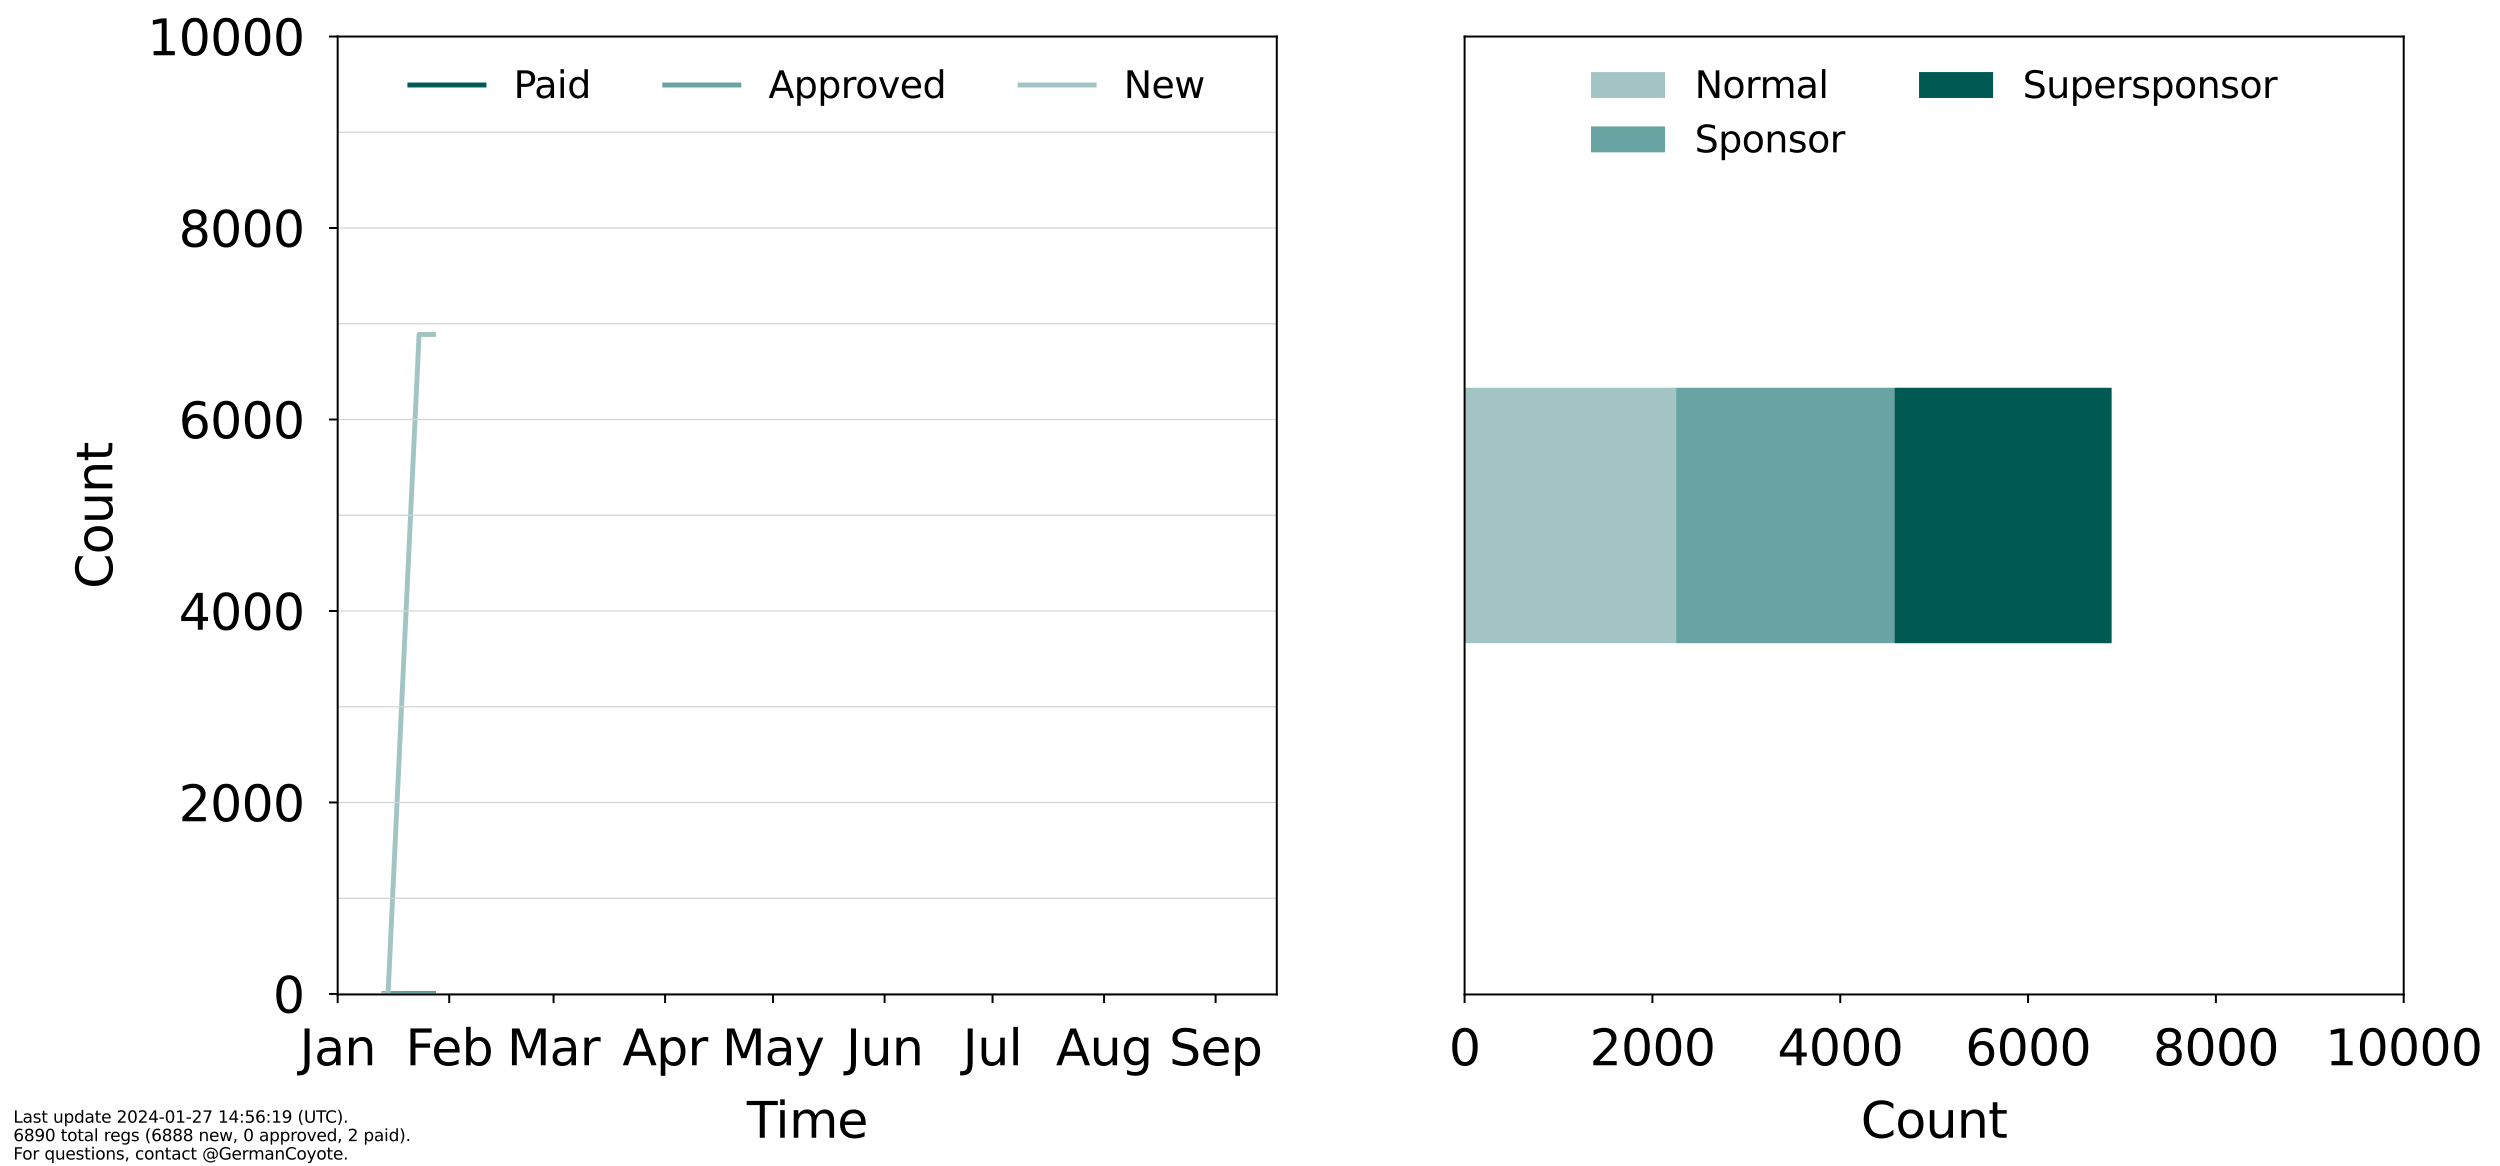 <?xml version="1.0" encoding="utf-8" standalone="no"?>
<!DOCTYPE svg PUBLIC "-//W3C//DTD SVG 1.1//EN"
  "http://www.w3.org/Graphics/SVG/1.1/DTD/svg11.dtd">
<svg xmlns:xlink="http://www.w3.org/1999/xlink" width="1012.812pt" height="472.291pt" viewBox="0 0 1012.812 472.291" xmlns="http://www.w3.org/2000/svg" version="1.1">
 <defs>
  <style type="text/css">*{stroke-linejoin: round; stroke-linecap: butt}</style>
 </defs>
 <g id="figure_1">
  <g id="patch_1">
   <path d="M 0 472.291 
L 1012.812 472.291 
L 1012.812 0 
L 0 0 
z
" style="fill: #ffffff"/>
  </g>
  <g id="axes_1">
   <g id="patch_2">
    <path d="M 136.8 402.878 
L 517.255 402.878 
L 517.255 14.798 
L 136.8 14.798 
z
" style="fill: #ffffff"/>
   </g>
   <g id="matplotlib.axis_1">
    <g id="xtick_1">
     <g id="line2d_1">
      <defs>
       <path id="m3a4f06fac6" d="M 0 0 
L 0 3.5 
" style="stroke: #000000; stroke-width: 0.8"/>
      </defs>
      <g>
       <use xlink:href="#m3a4f06fac6" x="136.8" y="402.878" style="stroke: #000000; stroke-width: 0.8"/>
      </g>
     </g>
     <g id="text_1">
      <!-- Jan -->
      <g transform="translate(121.384 431.575) scale(0.2 -0.2)">
       <defs>
        <path id="DejaVuSans-4a" d="M 628 4666 
L 1259 4666 
L 1259 325 
Q 1259 -519 939 -900 
Q 619 -1281 -91 -1281 
L -331 -1281 
L -331 -750 
L -134 -750 
Q 284 -750 456 -515 
Q 628 -281 628 325 
L 628 4666 
z
" transform="scale(0.016)"/>
        <path id="DejaVuSans-61" d="M 2194 1759 
Q 1497 1759 1228 1600 
Q 959 1441 959 1056 
Q 959 750 1161 570 
Q 1363 391 1709 391 
Q 2188 391 2477 730 
Q 2766 1069 2766 1631 
L 2766 1759 
L 2194 1759 
z
M 3341 1997 
L 3341 0 
L 2766 0 
L 2766 531 
Q 2569 213 2275 61 
Q 1981 -91 1556 -91 
Q 1019 -91 701 211 
Q 384 513 384 1019 
Q 384 1609 779 1909 
Q 1175 2209 1959 2209 
L 2766 2209 
L 2766 2266 
Q 2766 2663 2505 2880 
Q 2244 3097 1772 3097 
Q 1472 3097 1187 3025 
Q 903 2953 641 2809 
L 641 3341 
Q 956 3463 1253 3523 
Q 1550 3584 1831 3584 
Q 2591 3584 2966 3190 
Q 3341 2797 3341 1997 
z
" transform="scale(0.016)"/>
        <path id="DejaVuSans-6e" d="M 3513 2113 
L 3513 0 
L 2938 0 
L 2938 2094 
Q 2938 2591 2744 2837 
Q 2550 3084 2163 3084 
Q 1697 3084 1428 2787 
Q 1159 2491 1159 1978 
L 1159 0 
L 581 0 
L 581 3500 
L 1159 3500 
L 1159 2956 
Q 1366 3272 1645 3428 
Q 1925 3584 2291 3584 
Q 2894 3584 3203 3211 
Q 3513 2838 3513 2113 
z
" transform="scale(0.016)"/>
       </defs>
       <use xlink:href="#DejaVuSans-4a"/>
       <use xlink:href="#DejaVuSans-61" x="29.492"/>
       <use xlink:href="#DejaVuSans-6e" x="90.771"/>
      </g>
     </g>
    </g>
    <g id="xtick_2">
     <g id="line2d_2">
      <g>
       <use xlink:href="#m3a4f06fac6" x="181.988" y="402.878" style="stroke: #000000; stroke-width: 0.8"/>
      </g>
     </g>
     <g id="text_2">
      <!-- Feb -->
      <g transform="translate(164.285 431.575) scale(0.2 -0.2)">
       <defs>
        <path id="DejaVuSans-46" d="M 628 4666 
L 3309 4666 
L 3309 4134 
L 1259 4134 
L 1259 2759 
L 3109 2759 
L 3109 2228 
L 1259 2228 
L 1259 0 
L 628 0 
L 628 4666 
z
" transform="scale(0.016)"/>
        <path id="DejaVuSans-65" d="M 3597 1894 
L 3597 1613 
L 953 1613 
Q 991 1019 1311 708 
Q 1631 397 2203 397 
Q 2534 397 2845 478 
Q 3156 559 3463 722 
L 3463 178 
Q 3153 47 2828 -22 
Q 2503 -91 2169 -91 
Q 1331 -91 842 396 
Q 353 884 353 1716 
Q 353 2575 817 3079 
Q 1281 3584 2069 3584 
Q 2775 3584 3186 3129 
Q 3597 2675 3597 1894 
z
M 3022 2063 
Q 3016 2534 2758 2815 
Q 2500 3097 2075 3097 
Q 1594 3097 1305 2825 
Q 1016 2553 972 2059 
L 3022 2063 
z
" transform="scale(0.016)"/>
        <path id="DejaVuSans-62" d="M 3116 1747 
Q 3116 2381 2855 2742 
Q 2594 3103 2138 3103 
Q 1681 3103 1420 2742 
Q 1159 2381 1159 1747 
Q 1159 1113 1420 752 
Q 1681 391 2138 391 
Q 2594 391 2855 752 
Q 3116 1113 3116 1747 
z
M 1159 2969 
Q 1341 3281 1617 3432 
Q 1894 3584 2278 3584 
Q 2916 3584 3314 3078 
Q 3713 2572 3713 1747 
Q 3713 922 3314 415 
Q 2916 -91 2278 -91 
Q 1894 -91 1617 61 
Q 1341 213 1159 525 
L 1159 0 
L 581 0 
L 581 4863 
L 1159 4863 
L 1159 2969 
z
" transform="scale(0.016)"/>
       </defs>
       <use xlink:href="#DejaVuSans-46"/>
       <use xlink:href="#DejaVuSans-65" x="52.02"/>
       <use xlink:href="#DejaVuSans-62" x="113.543"/>
      </g>
     </g>
    </g>
    <g id="xtick_3">
     <g id="line2d_3">
      <g>
       <use xlink:href="#m3a4f06fac6" x="224.261" y="402.878" style="stroke: #000000; stroke-width: 0.8"/>
      </g>
     </g>
     <g id="text_3">
      <!-- Mar -->
      <g transform="translate(205.394 431.575) scale(0.2 -0.2)">
       <defs>
        <path id="DejaVuSans-4d" d="M 628 4666 
L 1569 4666 
L 2759 1491 
L 3956 4666 
L 4897 4666 
L 4897 0 
L 4281 0 
L 4281 4097 
L 3078 897 
L 2444 897 
L 1241 4097 
L 1241 0 
L 628 0 
L 628 4666 
z
" transform="scale(0.016)"/>
        <path id="DejaVuSans-72" d="M 2631 2963 
Q 2534 3019 2420 3045 
Q 2306 3072 2169 3072 
Q 1681 3072 1420 2755 
Q 1159 2438 1159 1844 
L 1159 0 
L 581 0 
L 581 3500 
L 1159 3500 
L 1159 2956 
Q 1341 3275 1631 3429 
Q 1922 3584 2338 3584 
Q 2397 3584 2469 3576 
Q 2541 3569 2628 3553 
L 2631 2963 
z
" transform="scale(0.016)"/>
       </defs>
       <use xlink:href="#DejaVuSans-4d"/>
       <use xlink:href="#DejaVuSans-61" x="86.279"/>
       <use xlink:href="#DejaVuSans-72" x="147.559"/>
      </g>
     </g>
    </g>
    <g id="xtick_4">
     <g id="line2d_4">
      <g>
       <use xlink:href="#m3a4f06fac6" x="269.449" y="402.878" style="stroke: #000000; stroke-width: 0.8"/>
      </g>
     </g>
     <g id="text_4">
      <!-- Apr -->
      <g transform="translate(252.149 431.575) scale(0.2 -0.2)">
       <defs>
        <path id="DejaVuSans-41" d="M 2188 4044 
L 1331 1722 
L 3047 1722 
L 2188 4044 
z
M 1831 4666 
L 2547 4666 
L 4325 0 
L 3669 0 
L 3244 1197 
L 1141 1197 
L 716 0 
L 50 0 
L 1831 4666 
z
" transform="scale(0.016)"/>
        <path id="DejaVuSans-70" d="M 1159 525 
L 1159 -1331 
L 581 -1331 
L 581 3500 
L 1159 3500 
L 1159 2969 
Q 1341 3281 1617 3432 
Q 1894 3584 2278 3584 
Q 2916 3584 3314 3078 
Q 3713 2572 3713 1747 
Q 3713 922 3314 415 
Q 2916 -91 2278 -91 
Q 1894 -91 1617 61 
Q 1341 213 1159 525 
z
M 3116 1747 
Q 3116 2381 2855 2742 
Q 2594 3103 2138 3103 
Q 1681 3103 1420 2742 
Q 1159 2381 1159 1747 
Q 1159 1113 1420 752 
Q 1681 391 2138 391 
Q 2594 391 2855 752 
Q 3116 1113 3116 1747 
z
" transform="scale(0.016)"/>
       </defs>
       <use xlink:href="#DejaVuSans-41"/>
       <use xlink:href="#DejaVuSans-70" x="68.408"/>
       <use xlink:href="#DejaVuSans-72" x="131.885"/>
      </g>
     </g>
    </g>
    <g id="xtick_5">
     <g id="line2d_5">
      <g>
       <use xlink:href="#m3a4f06fac6" x="313.179" y="402.878" style="stroke: #000000; stroke-width: 0.8"/>
      </g>
     </g>
     <g id="text_5">
      <!-- May -->
      <g transform="translate(292.504 431.575) scale(0.2 -0.2)">
       <defs>
        <path id="DejaVuSans-79" d="M 2059 -325 
Q 1816 -950 1584 -1140 
Q 1353 -1331 966 -1331 
L 506 -1331 
L 506 -850 
L 844 -850 
Q 1081 -850 1212 -737 
Q 1344 -625 1503 -206 
L 1606 56 
L 191 3500 
L 800 3500 
L 1894 763 
L 2988 3500 
L 3597 3500 
L 2059 -325 
z
" transform="scale(0.016)"/>
       </defs>
       <use xlink:href="#DejaVuSans-4d"/>
       <use xlink:href="#DejaVuSans-61" x="86.279"/>
       <use xlink:href="#DejaVuSans-79" x="147.559"/>
      </g>
     </g>
    </g>
    <g id="xtick_6">
     <g id="line2d_6">
      <g>
       <use xlink:href="#m3a4f06fac6" x="358.367" y="402.878" style="stroke: #000000; stroke-width: 0.8"/>
      </g>
     </g>
     <g id="text_6">
      <!-- Jun -->
      <g transform="translate(342.742 431.575) scale(0.2 -0.2)">
       <defs>
        <path id="DejaVuSans-75" d="M 544 1381 
L 544 3500 
L 1119 3500 
L 1119 1403 
Q 1119 906 1312 657 
Q 1506 409 1894 409 
Q 2359 409 2629 706 
Q 2900 1003 2900 1516 
L 2900 3500 
L 3475 3500 
L 3475 0 
L 2900 0 
L 2900 538 
Q 2691 219 2414 64 
Q 2138 -91 1772 -91 
Q 1169 -91 856 284 
Q 544 659 544 1381 
z
M 1991 3584 
L 1991 3584 
z
" transform="scale(0.016)"/>
       </defs>
       <use xlink:href="#DejaVuSans-4a"/>
       <use xlink:href="#DejaVuSans-75" x="29.492"/>
       <use xlink:href="#DejaVuSans-6e" x="92.871"/>
      </g>
     </g>
    </g>
    <g id="xtick_7">
     <g id="line2d_7">
      <g>
       <use xlink:href="#m3a4f06fac6" x="402.098" y="402.878" style="stroke: #000000; stroke-width: 0.8"/>
      </g>
     </g>
     <g id="text_7">
      <!-- Jul -->
      <g transform="translate(390.032 431.575) scale(0.2 -0.2)">
       <defs>
        <path id="DejaVuSans-6c" d="M 603 4863 
L 1178 4863 
L 1178 0 
L 603 0 
L 603 4863 
z
" transform="scale(0.016)"/>
       </defs>
       <use xlink:href="#DejaVuSans-4a"/>
       <use xlink:href="#DejaVuSans-75" x="29.492"/>
       <use xlink:href="#DejaVuSans-6c" x="92.871"/>
      </g>
     </g>
    </g>
    <g id="xtick_8">
     <g id="line2d_8">
      <g>
       <use xlink:href="#m3a4f06fac6" x="447.286" y="402.878" style="stroke: #000000; stroke-width: 0.8"/>
      </g>
     </g>
     <g id="text_8">
      <!-- Aug -->
      <g transform="translate(427.759 431.575) scale(0.2 -0.2)">
       <defs>
        <path id="DejaVuSans-67" d="M 2906 1791 
Q 2906 2416 2648 2759 
Q 2391 3103 1925 3103 
Q 1463 3103 1205 2759 
Q 947 2416 947 1791 
Q 947 1169 1205 825 
Q 1463 481 1925 481 
Q 2391 481 2648 825 
Q 2906 1169 2906 1791 
z
M 3481 434 
Q 3481 -459 3084 -895 
Q 2688 -1331 1869 -1331 
Q 1566 -1331 1297 -1286 
Q 1028 -1241 775 -1147 
L 775 -588 
Q 1028 -725 1275 -790 
Q 1522 -856 1778 -856 
Q 2344 -856 2625 -561 
Q 2906 -266 2906 331 
L 2906 616 
Q 2728 306 2450 153 
Q 2172 0 1784 0 
Q 1141 0 747 490 
Q 353 981 353 1791 
Q 353 2603 747 3093 
Q 1141 3584 1784 3584 
Q 2172 3584 2450 3431 
Q 2728 3278 2906 2969 
L 2906 3500 
L 3481 3500 
L 3481 434 
z
" transform="scale(0.016)"/>
       </defs>
       <use xlink:href="#DejaVuSans-41"/>
       <use xlink:href="#DejaVuSans-75" x="68.408"/>
       <use xlink:href="#DejaVuSans-67" x="131.787"/>
      </g>
     </g>
    </g>
    <g id="xtick_9">
     <g id="line2d_9">
      <g>
       <use xlink:href="#m3a4f06fac6" x="492.474" y="402.878" style="stroke: #000000; stroke-width: 0.8"/>
      </g>
     </g>
     <g id="text_9">
      <!-- Sep -->
      <g transform="translate(473.624 431.575) scale(0.2 -0.2)">
       <defs>
        <path id="DejaVuSans-53" d="M 3425 4513 
L 3425 3897 
Q 3066 4069 2747 4153 
Q 2428 4238 2131 4238 
Q 1616 4238 1336 4038 
Q 1056 3838 1056 3469 
Q 1056 3159 1242 3001 
Q 1428 2844 1947 2747 
L 2328 2669 
Q 3034 2534 3370 2195 
Q 3706 1856 3706 1288 
Q 3706 609 3251 259 
Q 2797 -91 1919 -91 
Q 1588 -91 1214 -16 
Q 841 59 441 206 
L 441 856 
Q 825 641 1194 531 
Q 1563 422 1919 422 
Q 2459 422 2753 634 
Q 3047 847 3047 1241 
Q 3047 1584 2836 1778 
Q 2625 1972 2144 2069 
L 1759 2144 
Q 1053 2284 737 2584 
Q 422 2884 422 3419 
Q 422 4038 858 4394 
Q 1294 4750 2059 4750 
Q 2388 4750 2728 4690 
Q 3069 4631 3425 4513 
z
" transform="scale(0.016)"/>
       </defs>
       <use xlink:href="#DejaVuSans-53"/>
       <use xlink:href="#DejaVuSans-65" x="63.477"/>
       <use xlink:href="#DejaVuSans-70" x="125"/>
      </g>
     </g>
    </g>
    <g id="text_10">
     <!-- Time -->
     <g transform="translate(302.56 460.932) scale(0.2 -0.2)">
      <defs>
       <path id="DejaVuSans-54" d="M -19 4666 
L 3928 4666 
L 3928 4134 
L 2272 4134 
L 2272 0 
L 1638 0 
L 1638 4134 
L -19 4134 
L -19 4666 
z
" transform="scale(0.016)"/>
       <path id="DejaVuSans-69" d="M 603 3500 
L 1178 3500 
L 1178 0 
L 603 0 
L 603 3500 
z
M 603 4863 
L 1178 4863 
L 1178 4134 
L 603 4134 
L 603 4863 
z
" transform="scale(0.016)"/>
       <path id="DejaVuSans-6d" d="M 3328 2828 
Q 3544 3216 3844 3400 
Q 4144 3584 4550 3584 
Q 5097 3584 5394 3201 
Q 5691 2819 5691 2113 
L 5691 0 
L 5113 0 
L 5113 2094 
Q 5113 2597 4934 2840 
Q 4756 3084 4391 3084 
Q 3944 3084 3684 2787 
Q 3425 2491 3425 1978 
L 3425 0 
L 2847 0 
L 2847 2094 
Q 2847 2600 2669 2842 
Q 2491 3084 2119 3084 
Q 1678 3084 1418 2786 
Q 1159 2488 1159 1978 
L 1159 0 
L 581 0 
L 581 3500 
L 1159 3500 
L 1159 2956 
Q 1356 3278 1631 3431 
Q 1906 3584 2284 3584 
Q 2666 3584 2933 3390 
Q 3200 3197 3328 2828 
z
" transform="scale(0.016)"/>
      </defs>
      <use xlink:href="#DejaVuSans-54"/>
      <use xlink:href="#DejaVuSans-69" x="57.959"/>
      <use xlink:href="#DejaVuSans-6d" x="85.742"/>
      <use xlink:href="#DejaVuSans-65" x="183.154"/>
     </g>
    </g>
   </g>
   <g id="matplotlib.axis_2">
    <g id="ytick_1">
     <g id="line2d_10">
      <defs>
       <path id="md670abda65" d="M 0 0 
L -3.5 0 
" style="stroke: #000000; stroke-width: 0.8"/>
      </defs>
      <g>
       <use xlink:href="#md670abda65" x="136.8" y="402.684" style="stroke: #000000; stroke-width: 0.8"/>
      </g>
     </g>
     <g id="text_11">
      <!-- 0 -->
      <g transform="translate(110.575 410.283) scale(0.2 -0.2)">
       <defs>
        <path id="DejaVuSans-30" d="M 2034 4250 
Q 1547 4250 1301 3770 
Q 1056 3291 1056 2328 
Q 1056 1369 1301 889 
Q 1547 409 2034 409 
Q 2525 409 2770 889 
Q 3016 1369 3016 2328 
Q 3016 3291 2770 3770 
Q 2525 4250 2034 4250 
z
M 2034 4750 
Q 2819 4750 3233 4129 
Q 3647 3509 3647 2328 
Q 3647 1150 3233 529 
Q 2819 -91 2034 -91 
Q 1250 -91 836 529 
Q 422 1150 422 2328 
Q 422 3509 836 4129 
Q 1250 4750 2034 4750 
z
" transform="scale(0.016)"/>
       </defs>
       <use xlink:href="#DejaVuSans-30"/>
      </g>
     </g>
    </g>
    <g id="ytick_2">
     <g id="line2d_11">
      <g>
       <use xlink:href="#md670abda65" x="136.8" y="325.107" style="stroke: #000000; stroke-width: 0.8"/>
      </g>
     </g>
     <g id="text_12">
      <!-- 2000 -->
      <g transform="translate(72.4 332.706) scale(0.2 -0.2)">
       <defs>
        <path id="DejaVuSans-32" d="M 1228 531 
L 3431 531 
L 3431 0 
L 469 0 
L 469 531 
Q 828 903 1448 1529 
Q 2069 2156 2228 2338 
Q 2531 2678 2651 2914 
Q 2772 3150 2772 3378 
Q 2772 3750 2511 3984 
Q 2250 4219 1831 4219 
Q 1534 4219 1204 4116 
Q 875 4013 500 3803 
L 500 4441 
Q 881 4594 1212 4672 
Q 1544 4750 1819 4750 
Q 2544 4750 2975 4387 
Q 3406 4025 3406 3419 
Q 3406 3131 3298 2873 
Q 3191 2616 2906 2266 
Q 2828 2175 2409 1742 
Q 1991 1309 1228 531 
z
" transform="scale(0.016)"/>
       </defs>
       <use xlink:href="#DejaVuSans-32"/>
       <use xlink:href="#DejaVuSans-30" x="63.623"/>
       <use xlink:href="#DejaVuSans-30" x="127.246"/>
       <use xlink:href="#DejaVuSans-30" x="190.869"/>
      </g>
     </g>
    </g>
    <g id="ytick_3">
     <g id="line2d_12">
      <g>
       <use xlink:href="#md670abda65" x="136.8" y="247.53" style="stroke: #000000; stroke-width: 0.8"/>
      </g>
     </g>
     <g id="text_13">
      <!-- 4000 -->
      <g transform="translate(72.4 255.129) scale(0.2 -0.2)">
       <defs>
        <path id="DejaVuSans-34" d="M 2419 4116 
L 825 1625 
L 2419 1625 
L 2419 4116 
z
M 2253 4666 
L 3047 4666 
L 3047 1625 
L 3713 1625 
L 3713 1100 
L 3047 1100 
L 3047 0 
L 2419 0 
L 2419 1100 
L 313 1100 
L 313 1709 
L 2253 4666 
z
" transform="scale(0.016)"/>
       </defs>
       <use xlink:href="#DejaVuSans-34"/>
       <use xlink:href="#DejaVuSans-30" x="63.623"/>
       <use xlink:href="#DejaVuSans-30" x="127.246"/>
       <use xlink:href="#DejaVuSans-30" x="190.869"/>
      </g>
     </g>
    </g>
    <g id="ytick_4">
     <g id="line2d_13">
      <g>
       <use xlink:href="#md670abda65" x="136.8" y="169.953" style="stroke: #000000; stroke-width: 0.8"/>
      </g>
     </g>
     <g id="text_14">
      <!-- 6000 -->
      <g transform="translate(72.4 177.551) scale(0.2 -0.2)">
       <defs>
        <path id="DejaVuSans-36" d="M 2113 2584 
Q 1688 2584 1439 2293 
Q 1191 2003 1191 1497 
Q 1191 994 1439 701 
Q 1688 409 2113 409 
Q 2538 409 2786 701 
Q 3034 994 3034 1497 
Q 3034 2003 2786 2293 
Q 2538 2584 2113 2584 
z
M 3366 4563 
L 3366 3988 
Q 3128 4100 2886 4159 
Q 2644 4219 2406 4219 
Q 1781 4219 1451 3797 
Q 1122 3375 1075 2522 
Q 1259 2794 1537 2939 
Q 1816 3084 2150 3084 
Q 2853 3084 3261 2657 
Q 3669 2231 3669 1497 
Q 3669 778 3244 343 
Q 2819 -91 2113 -91 
Q 1303 -91 875 529 
Q 447 1150 447 2328 
Q 447 3434 972 4092 
Q 1497 4750 2381 4750 
Q 2619 4750 2861 4703 
Q 3103 4656 3366 4563 
z
" transform="scale(0.016)"/>
       </defs>
       <use xlink:href="#DejaVuSans-36"/>
       <use xlink:href="#DejaVuSans-30" x="63.623"/>
       <use xlink:href="#DejaVuSans-30" x="127.246"/>
       <use xlink:href="#DejaVuSans-30" x="190.869"/>
      </g>
     </g>
    </g>
    <g id="ytick_5">
     <g id="line2d_14">
      <g>
       <use xlink:href="#md670abda65" x="136.8" y="92.376" style="stroke: #000000; stroke-width: 0.8"/>
      </g>
     </g>
     <g id="text_15">
      <!-- 8000 -->
      <g transform="translate(72.4 99.974) scale(0.2 -0.2)">
       <defs>
        <path id="DejaVuSans-38" d="M 2034 2216 
Q 1584 2216 1326 1975 
Q 1069 1734 1069 1313 
Q 1069 891 1326 650 
Q 1584 409 2034 409 
Q 2484 409 2743 651 
Q 3003 894 3003 1313 
Q 3003 1734 2745 1975 
Q 2488 2216 2034 2216 
z
M 1403 2484 
Q 997 2584 770 2862 
Q 544 3141 544 3541 
Q 544 4100 942 4425 
Q 1341 4750 2034 4750 
Q 2731 4750 3128 4425 
Q 3525 4100 3525 3541 
Q 3525 3141 3298 2862 
Q 3072 2584 2669 2484 
Q 3125 2378 3379 2068 
Q 3634 1759 3634 1313 
Q 3634 634 3220 271 
Q 2806 -91 2034 -91 
Q 1263 -91 848 271 
Q 434 634 434 1313 
Q 434 1759 690 2068 
Q 947 2378 1403 2484 
z
M 1172 3481 
Q 1172 3119 1398 2916 
Q 1625 2713 2034 2713 
Q 2441 2713 2670 2916 
Q 2900 3119 2900 3481 
Q 2900 3844 2670 4047 
Q 2441 4250 2034 4250 
Q 1625 4250 1398 4047 
Q 1172 3844 1172 3481 
z
" transform="scale(0.016)"/>
       </defs>
       <use xlink:href="#DejaVuSans-38"/>
       <use xlink:href="#DejaVuSans-30" x="63.623"/>
       <use xlink:href="#DejaVuSans-30" x="127.246"/>
       <use xlink:href="#DejaVuSans-30" x="190.869"/>
      </g>
     </g>
    </g>
    <g id="ytick_6">
     <g id="line2d_15">
      <g>
       <use xlink:href="#md670abda65" x="136.8" y="14.798" style="stroke: #000000; stroke-width: 0.8"/>
      </g>
     </g>
     <g id="text_16">
      <!-- 10000 -->
      <g transform="translate(59.675 22.397) scale(0.2 -0.2)">
       <defs>
        <path id="DejaVuSans-31" d="M 794 531 
L 1825 531 
L 1825 4091 
L 703 3866 
L 703 4441 
L 1819 4666 
L 2450 4666 
L 2450 531 
L 3481 531 
L 3481 0 
L 794 0 
L 794 531 
z
" transform="scale(0.016)"/>
       </defs>
       <use xlink:href="#DejaVuSans-31"/>
       <use xlink:href="#DejaVuSans-30" x="63.623"/>
       <use xlink:href="#DejaVuSans-30" x="127.246"/>
       <use xlink:href="#DejaVuSans-30" x="190.869"/>
       <use xlink:href="#DejaVuSans-30" x="254.492"/>
      </g>
     </g>
    </g>
    <g id="text_17">
     <!-- Count -->
     <g transform="translate(45.516 238.535) rotate(-90) scale(0.2 -0.2)">
      <defs>
       <path id="DejaVuSans-43" d="M 4122 4306 
L 4122 3641 
Q 3803 3938 3442 4084 
Q 3081 4231 2675 4231 
Q 1875 4231 1450 3742 
Q 1025 3253 1025 2328 
Q 1025 1406 1450 917 
Q 1875 428 2675 428 
Q 3081 428 3442 575 
Q 3803 722 4122 1019 
L 4122 359 
Q 3791 134 3420 21 
Q 3050 -91 2638 -91 
Q 1578 -91 968 557 
Q 359 1206 359 2328 
Q 359 3453 968 4101 
Q 1578 4750 2638 4750 
Q 3056 4750 3426 4639 
Q 3797 4528 4122 4306 
z
" transform="scale(0.016)"/>
       <path id="DejaVuSans-6f" d="M 1959 3097 
Q 1497 3097 1228 2736 
Q 959 2375 959 1747 
Q 959 1119 1226 758 
Q 1494 397 1959 397 
Q 2419 397 2687 759 
Q 2956 1122 2956 1747 
Q 2956 2369 2687 2733 
Q 2419 3097 1959 3097 
z
M 1959 3584 
Q 2709 3584 3137 3096 
Q 3566 2609 3566 1747 
Q 3566 888 3137 398 
Q 2709 -91 1959 -91 
Q 1206 -91 779 398 
Q 353 888 353 1747 
Q 353 2609 779 3096 
Q 1206 3584 1959 3584 
z
" transform="scale(0.016)"/>
       <path id="DejaVuSans-74" d="M 1172 4494 
L 1172 3500 
L 2356 3500 
L 2356 3053 
L 1172 3053 
L 1172 1153 
Q 1172 725 1289 603 
Q 1406 481 1766 481 
L 2356 481 
L 2356 0 
L 1766 0 
Q 1100 0 847 248 
Q 594 497 594 1153 
L 594 3053 
L 172 3053 
L 172 3500 
L 594 3500 
L 594 4494 
L 1172 4494 
z
" transform="scale(0.016)"/>
      </defs>
      <use xlink:href="#DejaVuSans-43"/>
      <use xlink:href="#DejaVuSans-6f" x="69.824"/>
      <use xlink:href="#DejaVuSans-75" x="131.006"/>
      <use xlink:href="#DejaVuSans-6e" x="194.385"/>
      <use xlink:href="#DejaVuSans-74" x="257.764"/>
     </g>
    </g>
   </g>
   <g id="line2d_16">
    <path d="M 155.659 402.646 
L 155.659 402.646 
L 155.659 402.646 
L 155.724 402.646 
L 155.797 402.646 
L 156.734 402.646 
L 157.177 402.646 
L 157.212 402.646 
L 169.774 402.607 
L 170.034 402.607 
L 170.037 402.607 
L 170.293 402.607 
L 170.293 402.607 
L 170.297 402.607 
L 170.298 402.607 
L 170.3 402.607 
L 170.3 402.607 
L 170.3 402.607 
L 171.465 402.607 
L 172.967 402.607 
L 174.733 402.607 
L 174.741 402.607 
L 174.749 402.607 
L 174.754 402.607 
L 174.826 402.607 
L 174.848 402.607 
L 174.863 402.607 
L 174.878 402.607 
L 174.904 402.607 
L 174.91 402.607 
L 174.924 402.607 
L 174.939 402.607 
L 174.969 402.607 
L 174.984 402.607 
L 174.999 402.607 
L 175.029 402.607 
L 175.035 402.607 
L 175.045 402.607 
L 175.06 402.607 
L 175.091 402.607 
L 175.106 402.607 
L 175.121 402.607 
L 175.144 402.607 
L 175.152 402.607 
L 175.167 402.607 
L 175.182 402.607 
L 175.211 402.607 
L 175.218 402.607 
L 175.227 402.607 
L 175.242 402.607 
L 175.266 402.607 
L 175.273 402.607 
L 175.288 402.607 
L 175.303 402.607 
L 175.335 402.607 
L 175.349 402.607 
L 175.364 402.607 
L 175.384 402.607 
L 175.394 402.607 
L 175.41 402.607 
L 175.425 402.607 
L 175.471 402.607 
L 175.488 402.607 
L 175.511 402.607 
L 175.517 402.607 
L 175.531 402.607 
L 175.546 402.607 
L 175.575 402.607 
L 175.581 402.607 
L 175.592 402.607 
L 175.607 402.607 
" clip-path="url(#pc5c499a89e)" style="fill: none; stroke: #005953; stroke-width: 2; stroke-linecap: square"/>
   </g>
   <g id="line2d_17">
    <path d="M 155.659 402.684 
L 155.659 402.684 
L 155.659 402.684 
L 155.724 402.684 
L 155.797 402.684 
L 156.734 402.684 
L 157.177 402.684 
L 157.212 402.684 
L 169.774 402.684 
L 170.034 402.684 
L 170.037 402.684 
L 170.293 402.684 
L 170.293 402.684 
L 170.297 402.684 
L 170.298 402.684 
L 170.3 402.684 
L 170.3 402.684 
L 170.3 402.684 
L 171.465 402.684 
L 172.967 402.684 
L 174.733 402.684 
L 174.741 402.684 
L 174.749 402.684 
L 174.754 402.684 
L 174.826 402.684 
L 174.848 402.684 
L 174.863 402.684 
L 174.878 402.684 
L 174.904 402.684 
L 174.91 402.684 
L 174.924 402.684 
L 174.939 402.684 
L 174.969 402.684 
L 174.984 402.684 
L 174.999 402.684 
L 175.029 402.684 
L 175.035 402.684 
L 175.045 402.684 
L 175.06 402.684 
L 175.091 402.684 
L 175.106 402.684 
L 175.121 402.684 
L 175.144 402.684 
L 175.152 402.684 
L 175.167 402.684 
L 175.182 402.684 
L 175.211 402.684 
L 175.218 402.684 
L 175.227 402.684 
L 175.242 402.684 
L 175.266 402.684 
L 175.273 402.684 
L 175.288 402.684 
L 175.303 402.684 
L 175.335 402.684 
L 175.349 402.684 
L 175.364 402.684 
L 175.384 402.684 
L 175.394 402.684 
L 175.41 402.684 
L 175.425 402.684 
L 175.471 402.684 
L 175.488 402.684 
L 175.511 402.684 
L 175.517 402.684 
L 175.531 402.684 
L 175.546 402.684 
L 175.575 402.684 
L 175.581 402.684 
L 175.592 402.684 
L 175.607 402.684 
" clip-path="url(#pc5c499a89e)" style="fill: none; stroke: #69a3a2; stroke-width: 2; stroke-linecap: square"/>
   </g>
   <g id="line2d_18">
    <path d="M 155.659 402.684 
L 155.659 402.684 
L 155.659 402.684 
L 155.724 402.684 
L 155.797 402.684 
L 156.734 402.684 
L 157.177 402.684 
L 157.212 402.684 
L 169.774 135.509 
L 170.034 135.509 
L 170.037 135.509 
L 170.293 135.509 
L 170.293 135.509 
L 170.297 135.509 
L 170.298 135.509 
L 170.3 135.509 
L 170.3 135.509 
L 170.3 135.509 
L 171.465 135.509 
L 172.967 135.509 
L 174.733 135.509 
L 174.741 135.509 
L 174.749 135.509 
L 174.754 135.509 
L 174.826 135.509 
L 174.848 135.509 
L 174.863 135.509 
L 174.878 135.509 
L 174.904 135.509 
L 174.91 135.509 
L 174.924 135.509 
L 174.939 135.509 
L 174.969 135.509 
L 174.984 135.509 
L 174.999 135.509 
L 175.029 135.509 
L 175.035 135.509 
L 175.045 135.509 
L 175.06 135.509 
L 175.091 135.509 
L 175.106 135.509 
L 175.121 135.509 
L 175.144 135.509 
L 175.152 135.509 
L 175.167 135.509 
L 175.182 135.509 
L 175.211 135.509 
L 175.218 135.509 
L 175.227 135.509 
L 175.242 135.509 
L 175.266 135.509 
L 175.273 135.509 
L 175.288 135.509 
L 175.303 135.509 
L 175.335 135.509 
L 175.349 135.509 
L 175.364 135.509 
L 175.384 135.509 
L 175.394 135.509 
L 175.41 135.509 
L 175.425 135.509 
L 175.471 135.509 
L 175.488 135.509 
L 175.511 135.509 
L 175.517 135.509 
L 175.531 135.509 
L 175.546 135.509 
L 175.575 135.509 
L 175.581 135.509 
L 175.592 135.509 
L 175.607 135.509 
" clip-path="url(#pc5c499a89e)" style="fill: none; stroke: #a2c5c4; stroke-width: 2; stroke-linecap: square"/>
   </g>
   <g id="LineCollection_1">
    <path d="M 136.8 402.684 
L 517.255 402.684 
" clip-path="url(#pc5c499a89e)" style="fill: none; stroke: #d3d3d3; stroke-width: 0.5"/>
    <path d="M 136.8 363.896 
L 517.255 363.896 
" clip-path="url(#pc5c499a89e)" style="fill: none; stroke: #d3d3d3; stroke-width: 0.5"/>
    <path d="M 136.8 325.107 
L 517.255 325.107 
" clip-path="url(#pc5c499a89e)" style="fill: none; stroke: #d3d3d3; stroke-width: 0.5"/>
    <path d="M 136.8 286.319 
L 517.255 286.319 
" clip-path="url(#pc5c499a89e)" style="fill: none; stroke: #d3d3d3; stroke-width: 0.5"/>
    <path d="M 136.8 247.53 
L 517.255 247.53 
" clip-path="url(#pc5c499a89e)" style="fill: none; stroke: #d3d3d3; stroke-width: 0.5"/>
    <path d="M 136.8 208.741 
L 517.255 208.741 
" clip-path="url(#pc5c499a89e)" style="fill: none; stroke: #d3d3d3; stroke-width: 0.5"/>
    <path d="M 136.8 169.953 
L 517.255 169.953 
" clip-path="url(#pc5c499a89e)" style="fill: none; stroke: #d3d3d3; stroke-width: 0.5"/>
    <path d="M 136.8 131.164 
L 517.255 131.164 
" clip-path="url(#pc5c499a89e)" style="fill: none; stroke: #d3d3d3; stroke-width: 0.5"/>
    <path d="M 136.8 92.376 
L 517.255 92.376 
" clip-path="url(#pc5c499a89e)" style="fill: none; stroke: #d3d3d3; stroke-width: 0.5"/>
    <path d="M 136.8 53.587 
L 517.255 53.587 
" clip-path="url(#pc5c499a89e)" style="fill: none; stroke: #d3d3d3; stroke-width: 0.5"/>
    <path d="M 136.8 14.798 
L 517.255 14.798 
" clip-path="url(#pc5c499a89e)" style="fill: none; stroke: #d3d3d3; stroke-width: 0.5"/>
    <path clip-path="url(#pc5c499a89e)" style="fill: none; stroke: #d3d3d3; stroke-width: 0.5"/>
    <path clip-path="url(#pc5c499a89e)" style="fill: none; stroke: #d3d3d3; stroke-width: 0.5"/>
    <path clip-path="url(#pc5c499a89e)" style="fill: none; stroke: #d3d3d3; stroke-width: 0.5"/>
    <path clip-path="url(#pc5c499a89e)" style="fill: none; stroke: #d3d3d3; stroke-width: 0.5"/>
    <path clip-path="url(#pc5c499a89e)" style="fill: none; stroke: #d3d3d3; stroke-width: 0.5"/>
    <path clip-path="url(#pc5c499a89e)" style="fill: none; stroke: #d3d3d3; stroke-width: 0.5"/>
    <path clip-path="url(#pc5c499a89e)" style="fill: none; stroke: #d3d3d3; stroke-width: 0.5"/>
    <path clip-path="url(#pc5c499a89e)" style="fill: none; stroke: #d3d3d3; stroke-width: 0.5"/>
    <path clip-path="url(#pc5c499a89e)" style="fill: none; stroke: #d3d3d3; stroke-width: 0.5"/>
    <path clip-path="url(#pc5c499a89e)" style="fill: none; stroke: #d3d3d3; stroke-width: 0.5"/>
    <path clip-path="url(#pc5c499a89e)" style="fill: none; stroke: #d3d3d3; stroke-width: 0.5"/>
    <path clip-path="url(#pc5c499a89e)" style="fill: none; stroke: #d3d3d3; stroke-width: 0.5"/>
    <path clip-path="url(#pc5c499a89e)" style="fill: none; stroke: #d3d3d3; stroke-width: 0.5"/>
    <path clip-path="url(#pc5c499a89e)" style="fill: none; stroke: #d3d3d3; stroke-width: 0.5"/>
    <path clip-path="url(#pc5c499a89e)" style="fill: none; stroke: #d3d3d3; stroke-width: 0.5"/>
    <path clip-path="url(#pc5c499a89e)" style="fill: none; stroke: #d3d3d3; stroke-width: 0.5"/>
    <path clip-path="url(#pc5c499a89e)" style="fill: none; stroke: #d3d3d3; stroke-width: 0.5"/>
    <path clip-path="url(#pc5c499a89e)" style="fill: none; stroke: #d3d3d3; stroke-width: 0.5"/>
    <path clip-path="url(#pc5c499a89e)" style="fill: none; stroke: #d3d3d3; stroke-width: 0.5"/>
    <path clip-path="url(#pc5c499a89e)" style="fill: none; stroke: #d3d3d3; stroke-width: 0.5"/>
    <path clip-path="url(#pc5c499a89e)" style="fill: none; stroke: #d3d3d3; stroke-width: 0.5"/>
    <path clip-path="url(#pc5c499a89e)" style="fill: none; stroke: #d3d3d3; stroke-width: 0.5"/>
    <path clip-path="url(#pc5c499a89e)" style="fill: none; stroke: #d3d3d3; stroke-width: 0.5"/>
    <path clip-path="url(#pc5c499a89e)" style="fill: none; stroke: #d3d3d3; stroke-width: 0.5"/>
    <path clip-path="url(#pc5c499a89e)" style="fill: none; stroke: #d3d3d3; stroke-width: 0.5"/>
    <path clip-path="url(#pc5c499a89e)" style="fill: none; stroke: #d3d3d3; stroke-width: 0.5"/>
    <path clip-path="url(#pc5c499a89e)" style="fill: none; stroke: #d3d3d3; stroke-width: 0.5"/>
    <path clip-path="url(#pc5c499a89e)" style="fill: none; stroke: #d3d3d3; stroke-width: 0.5"/>
    <path clip-path="url(#pc5c499a89e)" style="fill: none; stroke: #d3d3d3; stroke-width: 0.5"/>
    <path clip-path="url(#pc5c499a89e)" style="fill: none; stroke: #d3d3d3; stroke-width: 0.5"/>
    <path clip-path="url(#pc5c499a89e)" style="fill: none; stroke: #d3d3d3; stroke-width: 0.5"/>
    <path clip-path="url(#pc5c499a89e)" style="fill: none; stroke: #d3d3d3; stroke-width: 0.5"/>
    <path clip-path="url(#pc5c499a89e)" style="fill: none; stroke: #d3d3d3; stroke-width: 0.5"/>
    <path clip-path="url(#pc5c499a89e)" style="fill: none; stroke: #d3d3d3; stroke-width: 0.5"/>
    <path clip-path="url(#pc5c499a89e)" style="fill: none; stroke: #d3d3d3; stroke-width: 0.5"/>
    <path clip-path="url(#pc5c499a89e)" style="fill: none; stroke: #d3d3d3; stroke-width: 0.5"/>
    <path clip-path="url(#pc5c499a89e)" style="fill: none; stroke: #d3d3d3; stroke-width: 0.5"/>
    <path clip-path="url(#pc5c499a89e)" style="fill: none; stroke: #d3d3d3; stroke-width: 0.5"/>
    <path clip-path="url(#pc5c499a89e)" style="fill: none; stroke: #d3d3d3; stroke-width: 0.5"/>
   </g>
   <g id="patch_3">
    <path d="M 136.8 402.878 
L 136.8 14.798 
" style="fill: none; stroke: #000000; stroke-width: 0.8; stroke-linejoin: miter; stroke-linecap: square"/>
   </g>
   <g id="patch_4">
    <path d="M 517.255 402.878 
L 517.255 14.798 
" style="fill: none; stroke: #000000; stroke-width: 0.8; stroke-linejoin: miter; stroke-linecap: square"/>
   </g>
   <g id="patch_5">
    <path d="M 136.8 402.878 
L 517.255 402.878 
" style="fill: none; stroke: #000000; stroke-width: 0.8; stroke-linejoin: miter; stroke-linecap: square"/>
   </g>
   <g id="patch_6">
    <path d="M 136.8 14.798 
L 517.255 14.798 
" style="fill: none; stroke: #000000; stroke-width: 0.8; stroke-linejoin: miter; stroke-linecap: square"/>
   </g>
   <g id="text_18">
    <!-- Last update 2024-01-27 14:56:19 (UTC). -->
    <g transform="translate(5.4 454.841) scale(0.067 -0.067)">
     <defs>
      <path id="DejaVuSans-4c" d="M 628 4666 
L 1259 4666 
L 1259 531 
L 3531 531 
L 3531 0 
L 628 0 
L 628 4666 
z
" transform="scale(0.016)"/>
      <path id="DejaVuSans-73" d="M 2834 3397 
L 2834 2853 
Q 2591 2978 2328 3040 
Q 2066 3103 1784 3103 
Q 1356 3103 1142 2972 
Q 928 2841 928 2578 
Q 928 2378 1081 2264 
Q 1234 2150 1697 2047 
L 1894 2003 
Q 2506 1872 2764 1633 
Q 3022 1394 3022 966 
Q 3022 478 2636 193 
Q 2250 -91 1575 -91 
Q 1294 -91 989 -36 
Q 684 19 347 128 
L 347 722 
Q 666 556 975 473 
Q 1284 391 1588 391 
Q 1994 391 2212 530 
Q 2431 669 2431 922 
Q 2431 1156 2273 1281 
Q 2116 1406 1581 1522 
L 1381 1569 
Q 847 1681 609 1914 
Q 372 2147 372 2553 
Q 372 3047 722 3315 
Q 1072 3584 1716 3584 
Q 2034 3584 2315 3537 
Q 2597 3491 2834 3397 
z
" transform="scale(0.016)"/>
      <path id="DejaVuSans-20" transform="scale(0.016)"/>
      <path id="DejaVuSans-64" d="M 2906 2969 
L 2906 4863 
L 3481 4863 
L 3481 0 
L 2906 0 
L 2906 525 
Q 2725 213 2448 61 
Q 2172 -91 1784 -91 
Q 1150 -91 751 415 
Q 353 922 353 1747 
Q 353 2572 751 3078 
Q 1150 3584 1784 3584 
Q 2172 3584 2448 3432 
Q 2725 3281 2906 2969 
z
M 947 1747 
Q 947 1113 1208 752 
Q 1469 391 1925 391 
Q 2381 391 2643 752 
Q 2906 1113 2906 1747 
Q 2906 2381 2643 2742 
Q 2381 3103 1925 3103 
Q 1469 3103 1208 2742 
Q 947 2381 947 1747 
z
" transform="scale(0.016)"/>
      <path id="DejaVuSans-2d" d="M 313 2009 
L 1997 2009 
L 1997 1497 
L 313 1497 
L 313 2009 
z
" transform="scale(0.016)"/>
      <path id="DejaVuSans-37" d="M 525 4666 
L 3525 4666 
L 3525 4397 
L 1831 0 
L 1172 0 
L 2766 4134 
L 525 4134 
L 525 4666 
z
" transform="scale(0.016)"/>
      <path id="DejaVuSans-3a" d="M 750 794 
L 1409 794 
L 1409 0 
L 750 0 
L 750 794 
z
M 750 3309 
L 1409 3309 
L 1409 2516 
L 750 2516 
L 750 3309 
z
" transform="scale(0.016)"/>
      <path id="DejaVuSans-35" d="M 691 4666 
L 3169 4666 
L 3169 4134 
L 1269 4134 
L 1269 2991 
Q 1406 3038 1543 3061 
Q 1681 3084 1819 3084 
Q 2600 3084 3056 2656 
Q 3513 2228 3513 1497 
Q 3513 744 3044 326 
Q 2575 -91 1722 -91 
Q 1428 -91 1123 -41 
Q 819 9 494 109 
L 494 744 
Q 775 591 1075 516 
Q 1375 441 1709 441 
Q 2250 441 2565 725 
Q 2881 1009 2881 1497 
Q 2881 1984 2565 2268 
Q 2250 2553 1709 2553 
Q 1456 2553 1204 2497 
Q 953 2441 691 2322 
L 691 4666 
z
" transform="scale(0.016)"/>
      <path id="DejaVuSans-39" d="M 703 97 
L 703 672 
Q 941 559 1184 500 
Q 1428 441 1663 441 
Q 2288 441 2617 861 
Q 2947 1281 2994 2138 
Q 2813 1869 2534 1725 
Q 2256 1581 1919 1581 
Q 1219 1581 811 2004 
Q 403 2428 403 3163 
Q 403 3881 828 4315 
Q 1253 4750 1959 4750 
Q 2769 4750 3195 4129 
Q 3622 3509 3622 2328 
Q 3622 1225 3098 567 
Q 2575 -91 1691 -91 
Q 1453 -91 1209 -44 
Q 966 3 703 97 
z
M 1959 2075 
Q 2384 2075 2632 2365 
Q 2881 2656 2881 3163 
Q 2881 3666 2632 3958 
Q 2384 4250 1959 4250 
Q 1534 4250 1286 3958 
Q 1038 3666 1038 3163 
Q 1038 2656 1286 2365 
Q 1534 2075 1959 2075 
z
" transform="scale(0.016)"/>
      <path id="DejaVuSans-28" d="M 1984 4856 
Q 1566 4138 1362 3434 
Q 1159 2731 1159 2009 
Q 1159 1288 1364 580 
Q 1569 -128 1984 -844 
L 1484 -844 
Q 1016 -109 783 600 
Q 550 1309 550 2009 
Q 550 2706 781 3412 
Q 1013 4119 1484 4856 
L 1984 4856 
z
" transform="scale(0.016)"/>
      <path id="DejaVuSans-55" d="M 556 4666 
L 1191 4666 
L 1191 1831 
Q 1191 1081 1462 751 
Q 1734 422 2344 422 
Q 2950 422 3222 751 
Q 3494 1081 3494 1831 
L 3494 4666 
L 4128 4666 
L 4128 1753 
Q 4128 841 3676 375 
Q 3225 -91 2344 -91 
Q 1459 -91 1007 375 
Q 556 841 556 1753 
L 556 4666 
z
" transform="scale(0.016)"/>
      <path id="DejaVuSans-29" d="M 513 4856 
L 1013 4856 
Q 1481 4119 1714 3412 
Q 1947 2706 1947 2009 
Q 1947 1309 1714 600 
Q 1481 -109 1013 -844 
L 513 -844 
Q 928 -128 1133 580 
Q 1338 1288 1338 2009 
Q 1338 2731 1133 3434 
Q 928 4138 513 4856 
z
" transform="scale(0.016)"/>
      <path id="DejaVuSans-2e" d="M 684 794 
L 1344 794 
L 1344 0 
L 684 0 
L 684 794 
z
" transform="scale(0.016)"/>
     </defs>
     <use xlink:href="#DejaVuSans-4c"/>
     <use xlink:href="#DejaVuSans-61" x="55.713"/>
     <use xlink:href="#DejaVuSans-73" x="116.992"/>
     <use xlink:href="#DejaVuSans-74" x="169.092"/>
     <use xlink:href="#DejaVuSans-20" x="208.301"/>
     <use xlink:href="#DejaVuSans-75" x="240.088"/>
     <use xlink:href="#DejaVuSans-70" x="303.467"/>
     <use xlink:href="#DejaVuSans-64" x="366.943"/>
     <use xlink:href="#DejaVuSans-61" x="430.42"/>
     <use xlink:href="#DejaVuSans-74" x="491.699"/>
     <use xlink:href="#DejaVuSans-65" x="530.908"/>
     <use xlink:href="#DejaVuSans-20" x="592.432"/>
     <use xlink:href="#DejaVuSans-32" x="624.219"/>
     <use xlink:href="#DejaVuSans-30" x="687.842"/>
     <use xlink:href="#DejaVuSans-32" x="751.465"/>
     <use xlink:href="#DejaVuSans-34" x="815.088"/>
     <use xlink:href="#DejaVuSans-2d" x="878.711"/>
     <use xlink:href="#DejaVuSans-30" x="914.795"/>
     <use xlink:href="#DejaVuSans-31" x="978.418"/>
     <use xlink:href="#DejaVuSans-2d" x="1042.041"/>
     <use xlink:href="#DejaVuSans-32" x="1078.125"/>
     <use xlink:href="#DejaVuSans-37" x="1141.748"/>
     <use xlink:href="#DejaVuSans-20" x="1205.371"/>
     <use xlink:href="#DejaVuSans-31" x="1237.158"/>
     <use xlink:href="#DejaVuSans-34" x="1300.781"/>
     <use xlink:href="#DejaVuSans-3a" x="1364.404"/>
     <use xlink:href="#DejaVuSans-35" x="1398.096"/>
     <use xlink:href="#DejaVuSans-36" x="1461.719"/>
     <use xlink:href="#DejaVuSans-3a" x="1525.342"/>
     <use xlink:href="#DejaVuSans-31" x="1559.033"/>
     <use xlink:href="#DejaVuSans-39" x="1622.656"/>
     <use xlink:href="#DejaVuSans-20" x="1686.279"/>
     <use xlink:href="#DejaVuSans-28" x="1718.066"/>
     <use xlink:href="#DejaVuSans-55" x="1757.08"/>
     <use xlink:href="#DejaVuSans-54" x="1830.273"/>
     <use xlink:href="#DejaVuSans-43" x="1885.482"/>
     <use xlink:href="#DejaVuSans-29" x="1955.307"/>
     <use xlink:href="#DejaVuSans-2e" x="1994.32"/>
    </g>
    <!-- 6890 total regs (6888 new, 0 approved, 2 paid). -->
    <g transform="translate(5.4 462.306) scale(0.067 -0.067)">
     <defs>
      <path id="DejaVuSans-77" d="M 269 3500 
L 844 3500 
L 1563 769 
L 2278 3500 
L 2956 3500 
L 3675 769 
L 4391 3500 
L 4966 3500 
L 4050 0 
L 3372 0 
L 2619 2869 
L 1863 0 
L 1184 0 
L 269 3500 
z
" transform="scale(0.016)"/>
      <path id="DejaVuSans-2c" d="M 750 794 
L 1409 794 
L 1409 256 
L 897 -744 
L 494 -744 
L 750 256 
L 750 794 
z
" transform="scale(0.016)"/>
      <path id="DejaVuSans-76" d="M 191 3500 
L 800 3500 
L 1894 563 
L 2988 3500 
L 3597 3500 
L 2284 0 
L 1503 0 
L 191 3500 
z
" transform="scale(0.016)"/>
     </defs>
     <use xlink:href="#DejaVuSans-36"/>
     <use xlink:href="#DejaVuSans-38" x="63.623"/>
     <use xlink:href="#DejaVuSans-39" x="127.246"/>
     <use xlink:href="#DejaVuSans-30" x="190.869"/>
     <use xlink:href="#DejaVuSans-20" x="254.492"/>
     <use xlink:href="#DejaVuSans-74" x="286.279"/>
     <use xlink:href="#DejaVuSans-6f" x="325.488"/>
     <use xlink:href="#DejaVuSans-74" x="386.67"/>
     <use xlink:href="#DejaVuSans-61" x="425.879"/>
     <use xlink:href="#DejaVuSans-6c" x="487.158"/>
     <use xlink:href="#DejaVuSans-20" x="514.941"/>
     <use xlink:href="#DejaVuSans-72" x="546.729"/>
     <use xlink:href="#DejaVuSans-65" x="585.592"/>
     <use xlink:href="#DejaVuSans-67" x="647.115"/>
     <use xlink:href="#DejaVuSans-73" x="710.592"/>
     <use xlink:href="#DejaVuSans-20" x="762.691"/>
     <use xlink:href="#DejaVuSans-28" x="794.479"/>
     <use xlink:href="#DejaVuSans-36" x="833.492"/>
     <use xlink:href="#DejaVuSans-38" x="897.115"/>
     <use xlink:href="#DejaVuSans-38" x="960.738"/>
     <use xlink:href="#DejaVuSans-38" x="1024.361"/>
     <use xlink:href="#DejaVuSans-20" x="1087.984"/>
     <use xlink:href="#DejaVuSans-6e" x="1119.771"/>
     <use xlink:href="#DejaVuSans-65" x="1183.15"/>
     <use xlink:href="#DejaVuSans-77" x="1244.674"/>
     <use xlink:href="#DejaVuSans-2c" x="1326.461"/>
     <use xlink:href="#DejaVuSans-20" x="1358.248"/>
     <use xlink:href="#DejaVuSans-30" x="1390.035"/>
     <use xlink:href="#DejaVuSans-20" x="1453.658"/>
     <use xlink:href="#DejaVuSans-61" x="1485.445"/>
     <use xlink:href="#DejaVuSans-70" x="1546.725"/>
     <use xlink:href="#DejaVuSans-70" x="1610.201"/>
     <use xlink:href="#DejaVuSans-72" x="1673.678"/>
     <use xlink:href="#DejaVuSans-6f" x="1712.541"/>
     <use xlink:href="#DejaVuSans-76" x="1773.723"/>
     <use xlink:href="#DejaVuSans-65" x="1832.902"/>
     <use xlink:href="#DejaVuSans-64" x="1894.426"/>
     <use xlink:href="#DejaVuSans-2c" x="1957.902"/>
     <use xlink:href="#DejaVuSans-20" x="1989.689"/>
     <use xlink:href="#DejaVuSans-32" x="2021.477"/>
     <use xlink:href="#DejaVuSans-20" x="2085.1"/>
     <use xlink:href="#DejaVuSans-70" x="2116.887"/>
     <use xlink:href="#DejaVuSans-61" x="2180.363"/>
     <use xlink:href="#DejaVuSans-69" x="2241.643"/>
     <use xlink:href="#DejaVuSans-64" x="2269.426"/>
     <use xlink:href="#DejaVuSans-29" x="2332.902"/>
     <use xlink:href="#DejaVuSans-2e" x="2371.916"/>
    </g>
    <!-- For questions, contact @GermanCoyote. -->
    <g transform="translate(5.4 469.771) scale(0.067 -0.067)">
     <defs>
      <path id="DejaVuSans-71" d="M 947 1747 
Q 947 1113 1208 752 
Q 1469 391 1925 391 
Q 2381 391 2643 752 
Q 2906 1113 2906 1747 
Q 2906 2381 2643 2742 
Q 2381 3103 1925 3103 
Q 1469 3103 1208 2742 
Q 947 2381 947 1747 
z
M 2906 525 
Q 2725 213 2448 61 
Q 2172 -91 1784 -91 
Q 1150 -91 751 415 
Q 353 922 353 1747 
Q 353 2572 751 3078 
Q 1150 3584 1784 3584 
Q 2172 3584 2448 3432 
Q 2725 3281 2906 2969 
L 2906 3500 
L 3481 3500 
L 3481 -1331 
L 2906 -1331 
L 2906 525 
z
" transform="scale(0.016)"/>
      <path id="DejaVuSans-63" d="M 3122 3366 
L 3122 2828 
Q 2878 2963 2633 3030 
Q 2388 3097 2138 3097 
Q 1578 3097 1268 2742 
Q 959 2388 959 1747 
Q 959 1106 1268 751 
Q 1578 397 2138 397 
Q 2388 397 2633 464 
Q 2878 531 3122 666 
L 3122 134 
Q 2881 22 2623 -34 
Q 2366 -91 2075 -91 
Q 1284 -91 818 406 
Q 353 903 353 1747 
Q 353 2603 823 3093 
Q 1294 3584 2113 3584 
Q 2378 3584 2631 3529 
Q 2884 3475 3122 3366 
z
" transform="scale(0.016)"/>
      <path id="DejaVuSans-40" d="M 2381 1678 
Q 2381 1231 2603 976 
Q 2825 722 3213 722 
Q 3597 722 3817 978 
Q 4038 1234 4038 1678 
Q 4038 2116 3813 2373 
Q 3588 2631 3206 2631 
Q 2828 2631 2604 2375 
Q 2381 2119 2381 1678 
z
M 4084 744 
Q 3897 503 3655 389 
Q 3413 275 3091 275 
Q 2553 275 2217 664 
Q 1881 1053 1881 1678 
Q 1881 2303 2218 2693 
Q 2556 3084 3091 3084 
Q 3413 3084 3656 2967 
Q 3900 2850 4084 2613 
L 4084 3022 
L 4531 3022 
L 4531 722 
Q 4988 791 5245 1139 
Q 5503 1488 5503 2041 
Q 5503 2375 5404 2669 
Q 5306 2963 5106 3213 
Q 4781 3622 4314 3839 
Q 3847 4056 3297 4056 
Q 2913 4056 2559 3954 
Q 2206 3853 1906 3653 
Q 1416 3334 1139 2817 
Q 863 2300 863 1697 
Q 863 1200 1042 765 
Q 1222 331 1563 0 
Q 1891 -325 2322 -495 
Q 2753 -666 3244 -666 
Q 3647 -666 4036 -530 
Q 4425 -394 4750 -141 
L 5031 -488 
Q 4641 -791 4180 -952 
Q 3719 -1113 3244 -1113 
Q 2666 -1113 2153 -908 
Q 1641 -703 1241 -313 
Q 841 78 631 592 
Q 422 1106 422 1697 
Q 422 2266 634 2781 
Q 847 3297 1241 3688 
Q 1644 4084 2172 4295 
Q 2700 4506 3291 4506 
Q 3953 4506 4520 4234 
Q 5088 3963 5472 3463 
Q 5706 3156 5829 2797 
Q 5953 2438 5953 2053 
Q 5953 1231 5456 756 
Q 4959 281 4084 263 
L 4084 744 
z
" transform="scale(0.016)"/>
      <path id="DejaVuSans-47" d="M 3809 666 
L 3809 1919 
L 2778 1919 
L 2778 2438 
L 4434 2438 
L 4434 434 
Q 4069 175 3628 42 
Q 3188 -91 2688 -91 
Q 1594 -91 976 548 
Q 359 1188 359 2328 
Q 359 3472 976 4111 
Q 1594 4750 2688 4750 
Q 3144 4750 3555 4637 
Q 3966 4525 4313 4306 
L 4313 3634 
Q 3963 3931 3569 4081 
Q 3175 4231 2741 4231 
Q 1884 4231 1454 3753 
Q 1025 3275 1025 2328 
Q 1025 1384 1454 906 
Q 1884 428 2741 428 
Q 3075 428 3337 486 
Q 3600 544 3809 666 
z
" transform="scale(0.016)"/>
     </defs>
     <use xlink:href="#DejaVuSans-46"/>
     <use xlink:href="#DejaVuSans-6f" x="53.895"/>
     <use xlink:href="#DejaVuSans-72" x="115.076"/>
     <use xlink:href="#DejaVuSans-20" x="156.189"/>
     <use xlink:href="#DejaVuSans-71" x="187.977"/>
     <use xlink:href="#DejaVuSans-75" x="251.453"/>
     <use xlink:href="#DejaVuSans-65" x="314.832"/>
     <use xlink:href="#DejaVuSans-73" x="376.355"/>
     <use xlink:href="#DejaVuSans-74" x="428.455"/>
     <use xlink:href="#DejaVuSans-69" x="467.664"/>
     <use xlink:href="#DejaVuSans-6f" x="495.447"/>
     <use xlink:href="#DejaVuSans-6e" x="556.629"/>
     <use xlink:href="#DejaVuSans-73" x="620.008"/>
     <use xlink:href="#DejaVuSans-2c" x="672.107"/>
     <use xlink:href="#DejaVuSans-20" x="703.895"/>
     <use xlink:href="#DejaVuSans-63" x="735.682"/>
     <use xlink:href="#DejaVuSans-6f" x="790.662"/>
     <use xlink:href="#DejaVuSans-6e" x="851.844"/>
     <use xlink:href="#DejaVuSans-74" x="915.223"/>
     <use xlink:href="#DejaVuSans-61" x="954.432"/>
     <use xlink:href="#DejaVuSans-63" x="1015.711"/>
     <use xlink:href="#DejaVuSans-74" x="1070.691"/>
     <use xlink:href="#DejaVuSans-20" x="1109.9"/>
     <use xlink:href="#DejaVuSans-40" x="1141.688"/>
     <use xlink:href="#DejaVuSans-47" x="1241.688"/>
     <use xlink:href="#DejaVuSans-65" x="1319.178"/>
     <use xlink:href="#DejaVuSans-72" x="1380.701"/>
     <use xlink:href="#DejaVuSans-6d" x="1420.064"/>
     <use xlink:href="#DejaVuSans-61" x="1517.477"/>
     <use xlink:href="#DejaVuSans-6e" x="1578.756"/>
     <use xlink:href="#DejaVuSans-43" x="1642.135"/>
     <use xlink:href="#DejaVuSans-6f" x="1711.959"/>
     <use xlink:href="#DejaVuSans-79" x="1773.141"/>
     <use xlink:href="#DejaVuSans-6f" x="1832.32"/>
     <use xlink:href="#DejaVuSans-74" x="1893.502"/>
     <use xlink:href="#DejaVuSans-65" x="1932.711"/>
     <use xlink:href="#DejaVuSans-2e" x="1994.234"/>
    </g>
   </g>
   <g id="legend_1">
    <g id="line2d_19">
     <path d="M 166.07 34.446 
L 181.07 34.446 
L 196.07 34.446 
" style="fill: none; stroke: #005953; stroke-width: 2; stroke-linecap: square"/>
    </g>
    <g id="text_19">
     <!-- Paid -->
     <g transform="translate(208.07 39.696) scale(0.15 -0.15)">
      <defs>
       <path id="DejaVuSans-50" d="M 1259 4147 
L 1259 2394 
L 2053 2394 
Q 2494 2394 2734 2622 
Q 2975 2850 2975 3272 
Q 2975 3691 2734 3919 
Q 2494 4147 2053 4147 
L 1259 4147 
z
M 628 4666 
L 2053 4666 
Q 2838 4666 3239 4311 
Q 3641 3956 3641 3272 
Q 3641 2581 3239 2228 
Q 2838 1875 2053 1875 
L 1259 1875 
L 1259 0 
L 628 0 
L 628 4666 
z
" transform="scale(0.016)"/>
      </defs>
      <use xlink:href="#DejaVuSans-50"/>
      <use xlink:href="#DejaVuSans-61" x="55.803"/>
      <use xlink:href="#DejaVuSans-69" x="117.082"/>
      <use xlink:href="#DejaVuSans-64" x="144.865"/>
     </g>
    </g>
    <g id="line2d_20">
     <path d="M 269.322 34.446 
L 284.322 34.446 
L 299.322 34.446 
" style="fill: none; stroke: #69a3a2; stroke-width: 2; stroke-linecap: square"/>
    </g>
    <g id="text_20">
     <!-- Approved -->
     <g transform="translate(311.322 39.696) scale(0.15 -0.15)">
      <use xlink:href="#DejaVuSans-41"/>
      <use xlink:href="#DejaVuSans-70" x="68.408"/>
      <use xlink:href="#DejaVuSans-70" x="131.885"/>
      <use xlink:href="#DejaVuSans-72" x="195.361"/>
      <use xlink:href="#DejaVuSans-6f" x="234.225"/>
      <use xlink:href="#DejaVuSans-76" x="295.406"/>
      <use xlink:href="#DejaVuSans-65" x="354.586"/>
      <use xlink:href="#DejaVuSans-64" x="416.109"/>
     </g>
    </g>
    <g id="line2d_21">
     <path d="M 413.266 34.446 
L 428.266 34.446 
L 443.266 34.446 
" style="fill: none; stroke: #a2c5c4; stroke-width: 2; stroke-linecap: square"/>
    </g>
    <g id="text_21">
     <!-- New -->
     <g transform="translate(455.266 39.696) scale(0.15 -0.15)">
      <defs>
       <path id="DejaVuSans-4e" d="M 628 4666 
L 1478 4666 
L 3547 763 
L 3547 4666 
L 4159 4666 
L 4159 0 
L 3309 0 
L 1241 3903 
L 1241 0 
L 628 0 
L 628 4666 
z
" transform="scale(0.016)"/>
      </defs>
      <use xlink:href="#DejaVuSans-4e"/>
      <use xlink:href="#DejaVuSans-65" x="74.805"/>
      <use xlink:href="#DejaVuSans-77" x="136.328"/>
     </g>
    </g>
   </g>
  </g>
  <g id="axes_2">
   <g id="patch_7">
    <path d="M 593.345 402.878 
L 973.8 402.878 
L 973.8 14.798 
L 593.345 14.798 
z
" style="fill: #ffffff"/>
   </g>
   <g id="patch_8">
    <path d="M 593.345 260.582 
L 679.024 260.582 
L 679.024 157.094 
L 593.345 157.094 
z
" clip-path="url(#p3de2c31ea0)" style="fill: #a2c5c4"/>
   </g>
   <g id="patch_9">
    <path d="M 679.024 260.582 
L 767.48 260.582 
L 767.48 157.094 
L 679.024 157.094 
z
" clip-path="url(#p3de2c31ea0)" style="fill: #69a3a2"/>
   </g>
   <g id="patch_10">
    <path d="M 767.48 260.582 
L 855.479 260.582 
L 855.479 157.094 
L 767.48 157.094 
z
" clip-path="url(#p3de2c31ea0)" style="fill: #005953"/>
   </g>
   <g id="matplotlib.axis_3">
    <g id="xtick_10">
     <g id="line2d_22">
      <g>
       <use xlink:href="#m3a4f06fac6" x="593.345" y="402.878" style="stroke: #000000; stroke-width: 0.8"/>
      </g>
     </g>
     <g id="text_22">
      <!-- 0 -->
      <g transform="translate(586.983 431.575) scale(0.2 -0.2)">
       <use xlink:href="#DejaVuSans-30"/>
      </g>
     </g>
    </g>
    <g id="xtick_11">
     <g id="line2d_23">
      <g>
       <use xlink:href="#m3a4f06fac6" x="669.436" y="402.878" style="stroke: #000000; stroke-width: 0.8"/>
      </g>
     </g>
     <g id="text_23">
      <!-- 2000 -->
      <g transform="translate(643.986 431.575) scale(0.2 -0.2)">
       <use xlink:href="#DejaVuSans-32"/>
       <use xlink:href="#DejaVuSans-30" x="63.623"/>
       <use xlink:href="#DejaVuSans-30" x="127.246"/>
       <use xlink:href="#DejaVuSans-30" x="190.869"/>
      </g>
     </g>
    </g>
    <g id="xtick_12">
     <g id="line2d_24">
      <g>
       <use xlink:href="#m3a4f06fac6" x="745.527" y="402.878" style="stroke: #000000; stroke-width: 0.8"/>
      </g>
     </g>
     <g id="text_24">
      <!-- 4000 -->
      <g transform="translate(720.077 431.575) scale(0.2 -0.2)">
       <use xlink:href="#DejaVuSans-34"/>
       <use xlink:href="#DejaVuSans-30" x="63.623"/>
       <use xlink:href="#DejaVuSans-30" x="127.246"/>
       <use xlink:href="#DejaVuSans-30" x="190.869"/>
      </g>
     </g>
    </g>
    <g id="xtick_13">
     <g id="line2d_25">
      <g>
       <use xlink:href="#m3a4f06fac6" x="821.618" y="402.878" style="stroke: #000000; stroke-width: 0.8"/>
      </g>
     </g>
     <g id="text_25">
      <!-- 6000 -->
      <g transform="translate(796.168 431.575) scale(0.2 -0.2)">
       <use xlink:href="#DejaVuSans-36"/>
       <use xlink:href="#DejaVuSans-30" x="63.623"/>
       <use xlink:href="#DejaVuSans-30" x="127.246"/>
       <use xlink:href="#DejaVuSans-30" x="190.869"/>
      </g>
     </g>
    </g>
    <g id="xtick_14">
     <g id="line2d_26">
      <g>
       <use xlink:href="#m3a4f06fac6" x="897.709" y="402.878" style="stroke: #000000; stroke-width: 0.8"/>
      </g>
     </g>
     <g id="text_26">
      <!-- 8000 -->
      <g transform="translate(872.259 431.575) scale(0.2 -0.2)">
       <use xlink:href="#DejaVuSans-38"/>
       <use xlink:href="#DejaVuSans-30" x="63.623"/>
       <use xlink:href="#DejaVuSans-30" x="127.246"/>
       <use xlink:href="#DejaVuSans-30" x="190.869"/>
      </g>
     </g>
    </g>
    <g id="xtick_15">
     <g id="line2d_27">
      <g>
       <use xlink:href="#m3a4f06fac6" x="973.8" y="402.878" style="stroke: #000000; stroke-width: 0.8"/>
      </g>
     </g>
     <g id="text_27">
      <!-- 10000 -->
      <g transform="translate(941.987 431.575) scale(0.2 -0.2)">
       <use xlink:href="#DejaVuSans-31"/>
       <use xlink:href="#DejaVuSans-30" x="63.623"/>
       <use xlink:href="#DejaVuSans-30" x="127.246"/>
       <use xlink:href="#DejaVuSans-30" x="190.869"/>
       <use xlink:href="#DejaVuSans-30" x="254.492"/>
      </g>
     </g>
    </g>
    <g id="text_28">
     <!-- Count -->
     <g transform="translate(753.876 460.932) scale(0.2 -0.2)">
      <use xlink:href="#DejaVuSans-43"/>
      <use xlink:href="#DejaVuSans-6f" x="69.824"/>
      <use xlink:href="#DejaVuSans-75" x="131.006"/>
      <use xlink:href="#DejaVuSans-6e" x="194.385"/>
      <use xlink:href="#DejaVuSans-74" x="257.764"/>
     </g>
    </g>
   </g>
   <g id="matplotlib.axis_4"/>
   <g id="patch_11">
    <path d="M 593.345 402.878 
L 593.345 14.798 
" style="fill: none; stroke: #000000; stroke-width: 0.8; stroke-linejoin: miter; stroke-linecap: square"/>
   </g>
   <g id="patch_12">
    <path d="M 973.8 402.878 
L 973.8 14.798 
" style="fill: none; stroke: #000000; stroke-width: 0.8; stroke-linejoin: miter; stroke-linecap: square"/>
   </g>
   <g id="patch_13">
    <path d="M 593.345 402.878 
L 973.8 402.878 
" style="fill: none; stroke: #000000; stroke-width: 0.8; stroke-linejoin: miter; stroke-linecap: square"/>
   </g>
   <g id="patch_14">
    <path d="M 593.345 14.798 
L 973.8 14.798 
" style="fill: none; stroke: #000000; stroke-width: 0.8; stroke-linejoin: miter; stroke-linecap: square"/>
   </g>
   <g id="legend_2">
    <g id="patch_15">
     <path d="M 644.565 39.696 
L 674.565 39.696 
L 674.565 29.196 
L 644.565 29.196 
z
" style="fill: #a2c5c4"/>
    </g>
    <g id="text_29">
     <!-- Normal -->
     <g transform="translate(686.565 39.696) scale(0.15 -0.15)">
      <use xlink:href="#DejaVuSans-4e"/>
      <use xlink:href="#DejaVuSans-6f" x="74.805"/>
      <use xlink:href="#DejaVuSans-72" x="135.986"/>
      <use xlink:href="#DejaVuSans-6d" x="175.35"/>
      <use xlink:href="#DejaVuSans-61" x="272.762"/>
      <use xlink:href="#DejaVuSans-6c" x="334.041"/>
     </g>
    </g>
    <g id="patch_16">
     <path d="M 644.565 61.713 
L 674.565 61.713 
L 674.565 51.213 
L 644.565 51.213 
z
" style="fill: #69a3a2"/>
    </g>
    <g id="text_30">
     <!-- Sponsor -->
     <g transform="translate(686.565 61.713) scale(0.15 -0.15)">
      <use xlink:href="#DejaVuSans-53"/>
      <use xlink:href="#DejaVuSans-70" x="63.477"/>
      <use xlink:href="#DejaVuSans-6f" x="126.953"/>
      <use xlink:href="#DejaVuSans-6e" x="188.135"/>
      <use xlink:href="#DejaVuSans-73" x="251.514"/>
      <use xlink:href="#DejaVuSans-6f" x="303.613"/>
      <use xlink:href="#DejaVuSans-72" x="364.795"/>
     </g>
    </g>
    <g id="patch_17">
     <path d="M 777.453 39.696 
L 807.453 39.696 
L 807.453 29.196 
L 777.453 29.196 
z
" style="fill: #005953"/>
    </g>
    <g id="text_31">
     <!-- Supersponsor -->
     <g transform="translate(819.453 39.696) scale(0.15 -0.15)">
      <use xlink:href="#DejaVuSans-53"/>
      <use xlink:href="#DejaVuSans-75" x="63.477"/>
      <use xlink:href="#DejaVuSans-70" x="126.855"/>
      <use xlink:href="#DejaVuSans-65" x="190.332"/>
      <use xlink:href="#DejaVuSans-72" x="251.855"/>
      <use xlink:href="#DejaVuSans-73" x="292.969"/>
      <use xlink:href="#DejaVuSans-70" x="345.068"/>
      <use xlink:href="#DejaVuSans-6f" x="408.545"/>
      <use xlink:href="#DejaVuSans-6e" x="469.727"/>
      <use xlink:href="#DejaVuSans-73" x="533.105"/>
      <use xlink:href="#DejaVuSans-6f" x="585.205"/>
      <use xlink:href="#DejaVuSans-72" x="646.387"/>
     </g>
    </g>
   </g>
  </g>
 </g>
 <defs>
  <clipPath id="pc5c499a89e">
   <rect x="136.8" y="14.798" width="380.455" height="388.08"/>
  </clipPath>
  <clipPath id="p3de2c31ea0">
   <rect x="593.345" y="14.798" width="380.455" height="388.08"/>
  </clipPath>
 </defs>
</svg>
